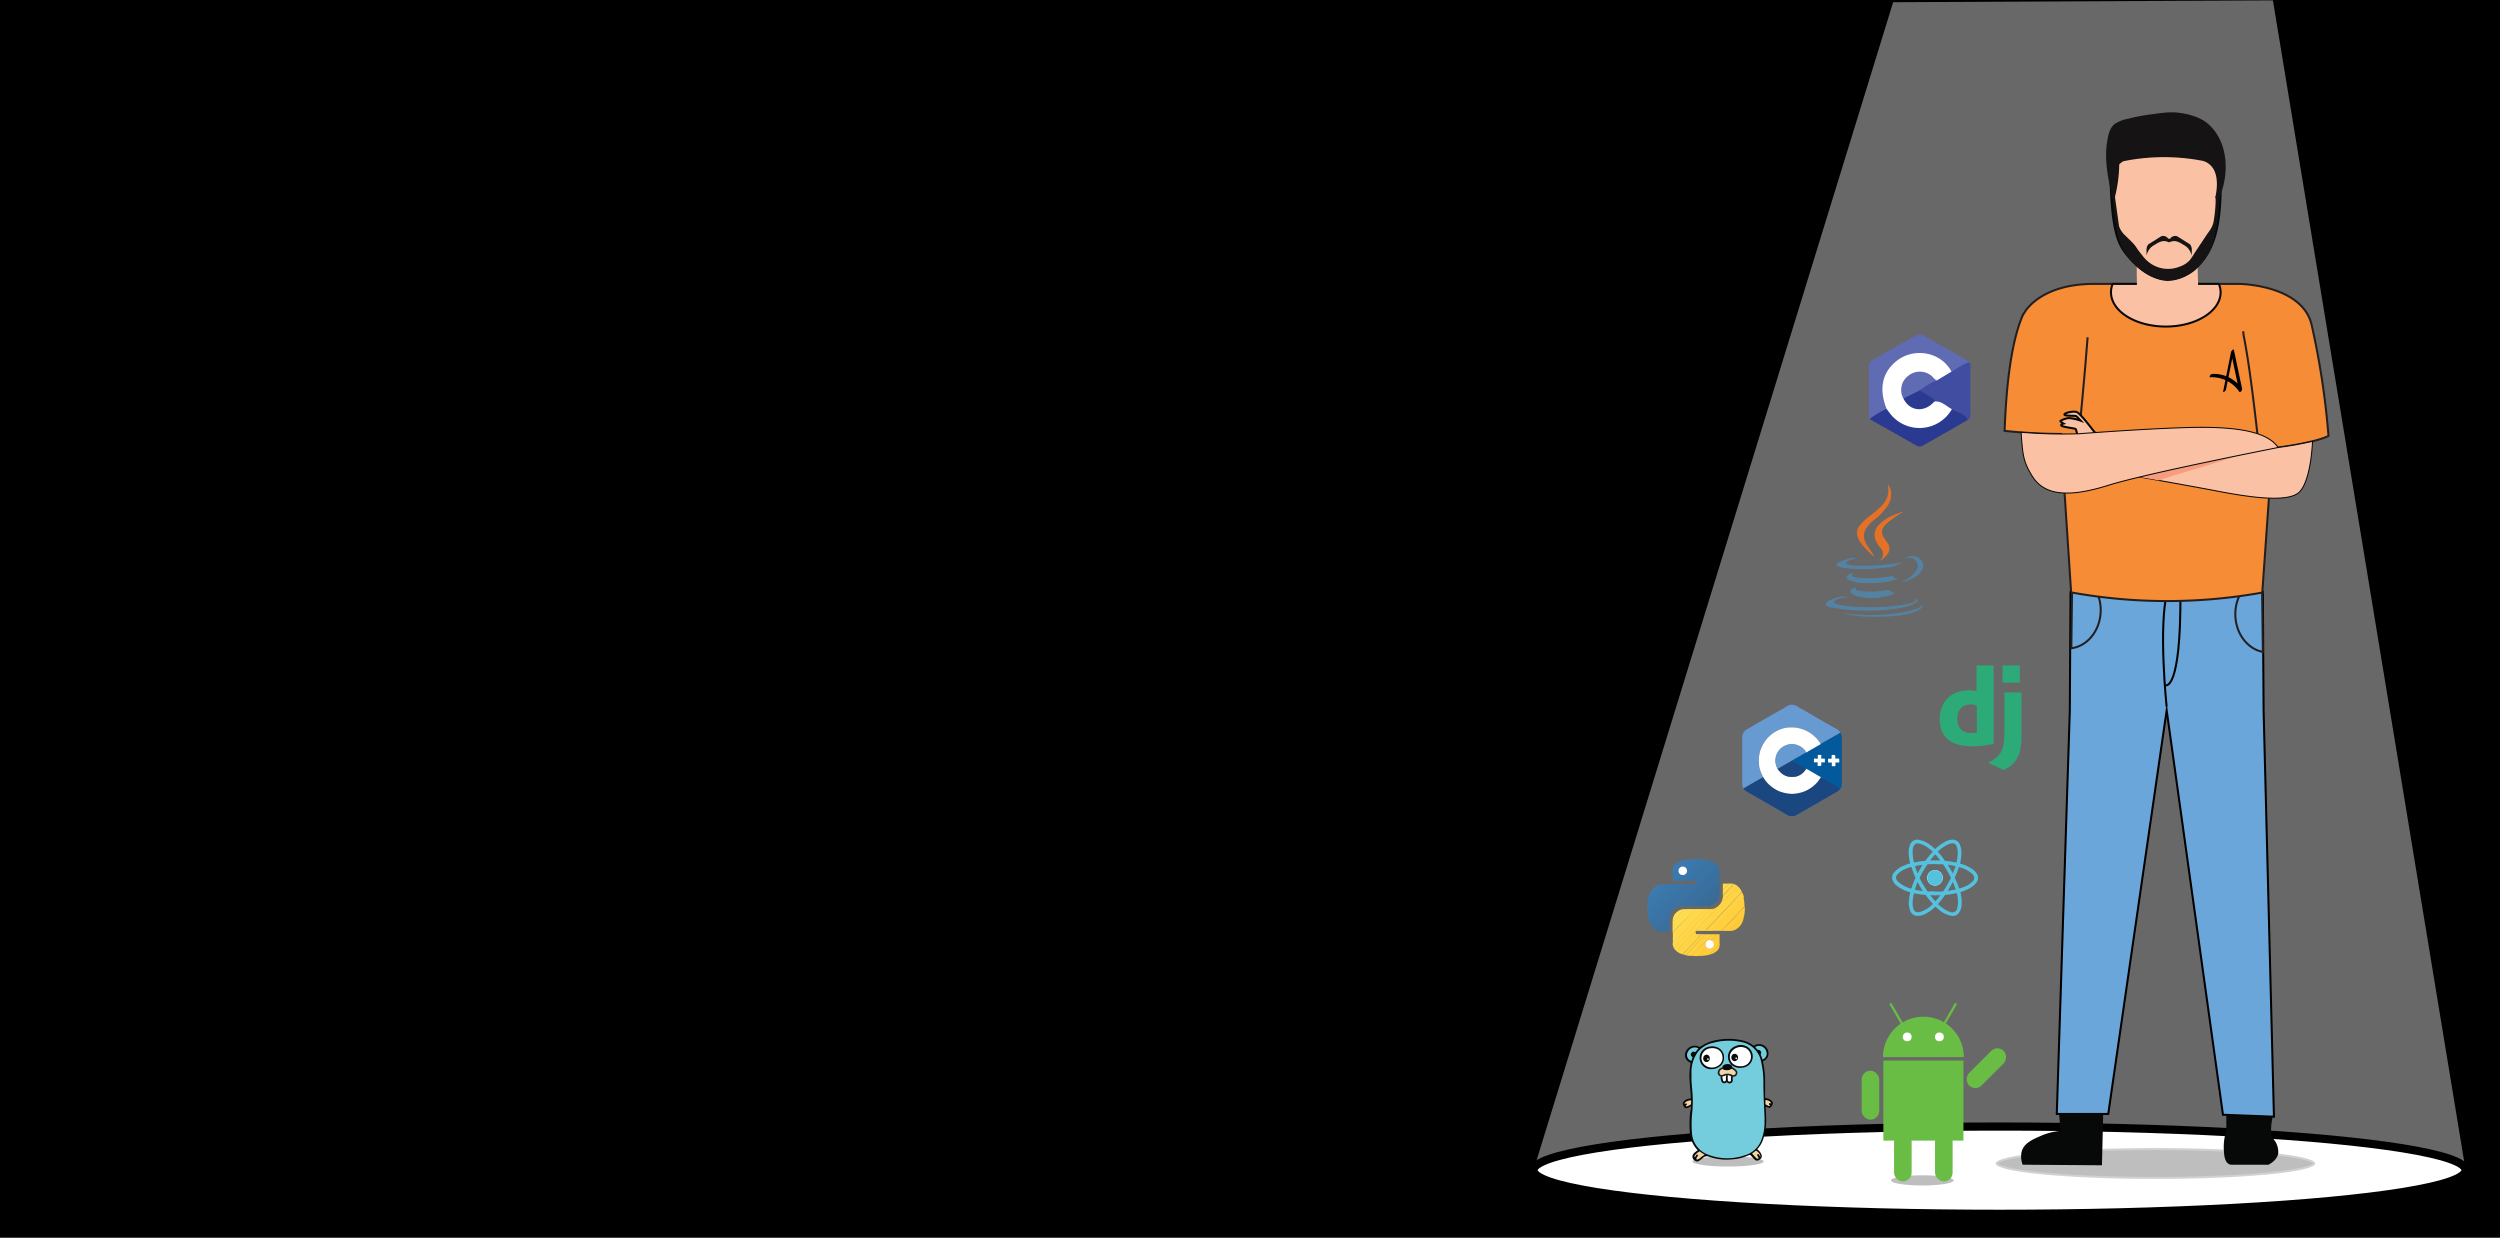 <svg id="Layer_2" data-name="Layer 2" xmlns="http://www.w3.org/2000/svg" viewBox="0 0 612 303"><defs><style>.cls-1,.cls-2,.cls-6{fill:#fff;}.cls-1{opacity:0.41;}.cls-111,.cls-112,.cls-118,.cls-2{stroke:#000;}.cls-111,.cls-112,.cls-113,.cls-114,.cls-115,.cls-116,.cls-118,.cls-121,.cls-2,.cls-3{stroke-miterlimit:10;}.cls-2{stroke-width:2px;}.cls-3,.cls-4{fill:#231f20;opacity:0.29;}.cls-3{stroke:#fff;}.cls-5{fill:#69bd45;}.cls-7{fill:#3a78ae;}.cls-8{fill:#3977ab;}.cls-9{fill:#3978ac;}.cls-10{fill:#6089b8;}.cls-11{fill:#7898c1;}.cls-12{fill:#7495c0;}.cls-13{fill:#8ba4c9;}.cls-14{fill:#8aa3c9;}.cls-15{fill:#ffd444;}.cls-16{fill:#3973a6;}.cls-17{fill:#ffd94b;}.cls-18{fill:#ffcf3e;}.cls-19{fill:#3871a1;}.cls-20{fill:#ffd242;}.cls-21{fill:#ffd647;}.cls-22{fill:#3972a3;}.cls-23{fill:#fedc4f;}.cls-24{fill:#3873a4;}.cls-25{fill:#ffd749;}.cls-26{fill:#3876aa;}.cls-27{fill:#39709f;}.cls-28{fill:#ffcd3b;}.cls-29{fill:#3975a8;}.cls-30{fill:#ffcc3a;}.cls-31{fill:#386e9c;}.cls-32{fill:#ffd040;}.cls-33{fill:#386d9a;}.cls-34{fill:#ffcf3d;}.cls-35{fill:#376c98;}.cls-36{fill:#ffd241;}.cls-37{fill:#ffca38;}.cls-38{fill:#fede52;}.cls-39{fill:#ffd84b;}.cls-40{fill:#386b96;}.cls-41{fill:#3b7bb2;}.cls-42{fill:#3a79ae;}.cls-43{fill:#ffce3d;}.cls-44{fill:#070909;}.cls-45{fill:#74cddd;}.cls-46{fill:#74cddc;}.cls-47{fill:#f6d3a2;}.cls-48{fill:#f6d3a3;}.cls-49{fill:#f6d2a2;}.cls-50{fill:#81d1e3;}.cls-51{fill:#7ed0e1;}.cls-52{fill:#7fd1e2;}.cls-53{fill:#07090a;}.cls-54{fill:#232020;}.cls-55{fill:#080a0a;}.cls-56{fill:#080b0b;}.cls-57{fill:#fcfcfc;}.cls-58{fill:#fbfafa;}.cls-59{fill:#090b0c;}.cls-60{fill:#080a0b;}.cls-61{fill:#ebeae9;}.cls-62{fill:#f1f0f0;}.cls-63{fill:#2caa78;}.cls-64{fill:#54c1de;}.cls-65{fill:#e67125;}.cls-66{fill:#5482a2;}.cls-67{fill:#5b84a3;}.cls-68{fill:#839fb8;}.cls-69{fill:#6f90ad;}.cls-70{fill:#689ad2;}.cls-71{fill:#1a4780;}.cls-72{fill:#025a9d;}.cls-73{fill:#174990;}.cls-74{fill:#7295ba;}.cls-75{fill:#7695b5;}.cls-76{fill:#7aa2ce;}.cls-77{fill:#6894c2;}.cls-78{fill:#163258;}.cls-79{fill:#173258;}.cls-80{fill:#325278;}.cls-81{fill:#295585;}.cls-82{fill:#255284;}.cls-83{fill:#1b406f;}.cls-84{fill:#223c75;}.cls-85{fill:#37577d;}.cls-86{fill:#fdfdfe;}.cls-87{fill:#fdfefe;}.cls-88{fill:#104d94;}.cls-89{fill:#02569d;}.cls-90{fill:#055197;}.cls-91{fill:#02549b;}.cls-92{fill:#01549a;}.cls-93{fill:#00539a;}.cls-94{fill:#154983;}.cls-95{fill:#225682;}.cls-96{fill:#0c4f95;}.cls-97{fill:#025596;}.cls-98{fill:#134a81;}.cls-99{fill:#144c92;}.cls-100{fill:#225782;}.cls-101{fill:#134c93;}.cls-102{fill:#144c93;}.cls-103{fill:#7da2c9;}.cls-104{fill:#1c4072;}.cls-105{fill:#233871;}.cls-106{fill:#6493c6;}.cls-107{fill:#5993ce;}.cls-108{fill:#5f6bb2;}.cls-109{fill:#414da1;}.cls-110{fill:#2a3a91;}.cls-111,.cls-118{fill:#6aa6da;}.cls-111,.cls-112,.cls-113,.cls-114,.cls-115{stroke-width:0.5px;}.cls-112,.cls-113{fill:none;}.cls-113,.cls-114{stroke:#231f20;}.cls-114{fill:#f68c35;}.cls-115,.cls-116,.cls-120,.cls-121{fill:#fbc1a4;}.cls-115,.cls-116,.cls-121{stroke:#070808;}.cls-116{stroke-width:0.25px;}.cls-117{fill:#f79d7d;}.cls-118{stroke-width:7px;}.cls-119{fill:#070808;}.cls-122{fill:#151314;}</style></defs><rect width="612" height="303"/><polyline class="cls-1" points="375.41 286.46 463.44 0.54 556.41 0.09 603.58 286.46"/><ellipse class="cls-2" cx="489.49" cy="286.46" rx="114.08" ry="10.68"/><ellipse class="cls-3" cx="527.65" cy="284.82" rx="39.1" ry="3.78"/><ellipse class="cls-4" cx="470.59" cy="288.96" rx="7.67" ry="1.25"/><ellipse class="cls-4" cx="423.02" cy="284.32" rx="8.73" ry="1.25"/><rect class="cls-5" x="461.05" y="259.62" width="19.6" height="19.6"/><rect class="cls-5" x="463.66" y="277.24" width="4.31" height="11.98" rx="2.15"/><rect class="cls-5" x="455.77" y="751.02" width="4.31" height="11.98" rx="2.15" transform="translate(915.81 1025.11) rotate(-180)"/><rect class="cls-5" x="473.69" y="277.24" width="4.31" height="11.98" rx="2.15"/><rect class="cls-5" x="484.16" y="744.41" width="4.31" height="11.98" rx="2.15" transform="translate(299.53 1135.98) rotate(-135)"/><path class="cls-5" d="M480.79,747.69H461a9.9,9.9,0,0,1,19.8,0Z" transform="translate(-0.05 -488.9)"/><circle class="cls-6" cx="466.89" cy="253.83" r="1.08"/><circle class="cls-6" cx="474.77" cy="253.83" r="1.08"/><rect class="cls-5" x="464.06" y="734.07" width="0.57" height="6.31" rx="0.29" transform="translate(-306.45 -157.96) rotate(-30)"/><rect class="cls-5" x="477.05" y="734.07" width="0.57" height="6.31" rx="0.29" transform="translate(432.52 -628.8) rotate(30)"/><path class="cls-7" d="M407.14,705.39h1.72c0,.15-.1.2-.17.28-1.09,1.09-2.19,2.16-3.26,3.27-.6.62-1.2,1.23-1.81,1.84-.07.07-.12.19-.26.15a.41.41,0,0,1,0-.11c0-.08,0-.18,0-.26v-.38a6.07,6.07,0,0,0,.13-.87l.06-.24a1.93,1.93,0,0,1,.35-.46l3.07-3.07A.43.43,0,0,1,407.14,705.39Z" transform="translate(-0.05 -488.9)"/><path class="cls-8" d="M412.12,704.55h-1.26c0-.09.05-.14.1-.2.3-.32.59-.65.91-1a3.76,3.76,0,0,0,.25-.31,1.27,1.27,0,0,0,.9-.93,1.86,1.86,0,0,0,.27-.22l2.4-2.4c.11-.11.19-.23.29-.33h.28a1.67,1.67,0,0,0,.55.08c.11,0,.22,0,.33.06s-.1.24-.2.34c-1.17,1.18-2.36,2.35-3.52,3.53C413,703.67,412.57,704.13,412.12,704.55Z" transform="translate(-0.05 -488.9)"/><path class="cls-9" d="M409.19,705.39h.7c.07.15-.07.21-.14.28-.74.75-1.49,1.47-2.21,2.23-1.26,1.33-2.58,2.6-3.87,3.9-.08.08-.15.22-.3.15h0v-.32a1,1,0,0,0,0-.3.15.15,0,0,1,0-.07,18.91,18.91,0,0,0,1.68-1.67c.18-.2.38-.39.57-.58l2.89-2.89A9.47,9.47,0,0,0,409.19,705.39Z" transform="translate(-0.05 -488.9)"/><path class="cls-7" d="M413.1,699.35l.79-.1c.06,0,.14,0,.18,0h.42a1.08,1.08,0,0,0,.31,0h.1c.06.09,0,.14-.07.19-.6.67-1.24,1.29-1.88,1.93a.21.21,0,0,1-.15.09,1.42,1.42,0,0,0-.81-.35,2.78,2.78,0,0,0-.64.19c-.13,0-.07-.12,0-.18a3,3,0,0,1,.31-.31c.45-.46.92-.91,1.36-1.38Z" transform="translate(-0.05 -488.9)"/><path class="cls-9" d="M412.82,701.43l1.05-1.07c.35-.36.69-.74,1-1.11a2.72,2.72,0,0,1,.57,0,1.06,1.06,0,0,0,.31,0H416a.51.51,0,0,1-.17.29l-2.56,2.55c-.06.06-.11.14-.21.13A4.63,4.63,0,0,1,412.82,701.43Z" transform="translate(-0.05 -488.9)"/><path class="cls-10" d="M415.52,699.25h-.7s0,0,0,0h.72s0,0,0,0Z" transform="translate(-0.05 -488.9)"/><path class="cls-11" d="M403.38,711.25v0s0,0,0,0v-.46s0,0,0,0v.1A.26.26,0,0,1,403.38,711.25Z" transform="translate(-0.05 -488.9)"/><path class="cls-12" d="M414.82,699.21v0c-.11,0-.23,0-.33,0Z" transform="translate(-0.05 -488.9)"/><path class="cls-13" d="M403.33,711.3h0c0,.11.05.23,0,.33Z" transform="translate(-0.05 -488.9)"/><path class="cls-12" d="M415.52,699.25v0h.27C415.71,699.29,415.61,699.24,415.52,699.25Z" transform="translate(-0.05 -488.9)"/><path class="cls-14" d="M403.37,710.83h0v-.28C403.41,710.64,403.36,710.74,403.37,710.83Z" transform="translate(-0.05 -488.9)"/><path class="cls-15" d="M412,722.51a3.72,3.72,0,0,1-1.63-.83c0-.12.06-.17.13-.23.75-.76,1.47-1.55,2.21-2.32l2.51-2.65,2.47-2.61c.75-.79,1.51-1.58,2.25-2.39a3.24,3.24,0,0,0,.47-.57,3.44,3.44,0,0,0,.83-.87c.19-.09.29-.28.43-.42.77-.76,1.49-1.56,2.24-2.34.41-.43.84-.86,1.23-1.32.07-.07.12-.16.25-.14a3.39,3.39,0,0,1,1.06,1.39,1.59,1.59,0,0,1-.33.44l-.88.92c-.74.76-1.45,1.53-2.18,2.29l-3,3.18c-.79.83-1.58,1.68-2.38,2.51a.28.28,0,0,0-.08.14c.56,0,1.1,0,1.64,0h4.05c.16,0,.33,0,.48.08a.67.67,0,0,1-.34,0h-8c-.2,0-.27,0-.27.25,0,.56,0,.56.56.56h5c.08,0,.17,0,.24,0a.3.3,0,0,1-.24.06h-3.2a1.43,1.43,0,0,0-1.44.52c-.86,1-1.8,1.92-2.7,2.88-.39.41-.81.81-1.18,1.25A.37.37,0,0,1,412,722.51Z" transform="translate(-0.05 -488.9)"/><path class="cls-16" d="M413,705.39h1.82c.07.14-.06.2-.12.27l-1.55,1.54c-.62.62-1.25,1.23-1.85,1.86-1.73,1.82-3.55,3.56-5.3,5.36l-1.2,1.23a.45.45,0,0,1-.22.16,3.74,3.74,0,0,1-.69-1.25c.34-.36.67-.73,1-1.08,1.5-1.51,3-3,4.52-4.54,1.09-1.12,2.2-2.21,3.29-3.32A1.27,1.27,0,0,1,413,705.39Z" transform="translate(-0.05 -488.9)"/><path class="cls-17" d="M415,711.44h2.46a.18.18,0,0,1-.07.21c-.12.13-.22.28-.35.41-.74.73-1.43,1.5-2.15,2.25s-1.65,1.74-2.47,2.61-1.73,1.84-2.61,2.75c-.07.07-.13.16-.25.1v-2.61c.27-.28.53-.58.81-.86.72-.73,1.4-1.48,2.11-2.22s1.55-1.65,2.33-2.46Z" transform="translate(-0.05 -488.9)"/><path class="cls-18" d="M421.56,716.74h-2.37c-.06-.08,0-.13,0-.18s.21-.25.32-.37c.76-.76,1.49-1.55,2.23-2.33,1-1.07,2-2.15,3-3.22.52-.55,1-1.12,1.56-1.65a4.64,4.64,0,0,1,.36-.4c.1-.08.18-.09.21.06a9.28,9.28,0,0,1,.23,2.23,1.64,1.64,0,0,0-.49.42c-.3.39-.67.72-1,1.09l-1.23,1.3c-.91.94-1.79,1.9-2.71,2.84A1.18,1.18,0,0,1,421.56,716.74Z" transform="translate(-0.05 -488.9)"/><path class="cls-19" d="M420.68,701.11a2.17,2.17,0,0,1,.33,1.49.88.88,0,0,1-.19.24c-1.91,1.89-3.76,3.84-5.68,5.73L414,709.7c-.28.29-.54.6-.83.88-.08.07-.14.15-.26.14-.42,0-.84,0-1.26,0l-.47.06c-.12,0-.07-.07-.05-.12a.77.77,0,0,1,.17-.19c1.66-1.72,3.38-3.39,5-5.11,1.34-1.37,2.71-2.71,4-4.08C420.48,701.22,420.53,701.1,420.68,701.11Z" transform="translate(-0.05 -488.9)"/><path class="cls-20" d="M427,708.65c-.06-.09-.12-.09-.2,0-.6.66-1.21,1.31-1.82,2-.28.3-.58.58-.85.89s-.76.79-1.14,1.19c-.84.91-1.7,1.81-2.56,2.71-.36.39-.76.74-1.09,1.17,0,0-.1.09-.1.17H417.7c-.05,0-.13,0-.16,0s0-.09.08-.13c.43-.44.86-.88,1.27-1.32.6-.64,1.2-1.27,1.81-1.9l1.51-1.61c.74-.8,1.5-1.6,2.25-2.39.53-.56,1-1.13,1.58-1.67a3.94,3.94,0,0,1,.44-.47A4.87,4.87,0,0,1,427,708.65Z" transform="translate(-0.05 -488.9)"/><path class="cls-21" d="M420.44,710.91a.21.21,0,0,1-.07.21c-.41.44-.81.88-1.22,1.31-.67.71-1.35,1.4-2,2.12l-1.6,1.68-1.7,1.8c-.55.58-1.09,1.17-1.65,1.74s-1.2,1.27-1.79,1.91a1.84,1.84,0,0,1-.56-.65.14.14,0,0,1,0-.19c.13-.13.24-.29.37-.42.48-.46.92-1,1.38-1.44l2.54-2.68c.53-.55,1.05-1.11,1.58-1.67l2.57-2.71a2.28,2.28,0,0,1,.5-.48h0c.08-.05.16,0,.24,0h.19c.09.12.13,0,.18,0A5.15,5.15,0,0,0,420.44,710.91Z" transform="translate(-0.05 -488.9)"/><path class="cls-22" d="M420.68,701.11l-.19.17c-.88.87-1.76,1.74-2.62,2.62-1.65,1.7-3.35,3.37-5,5.07-.54.55-1.08,1.09-1.61,1.64,0,0-.16.08-.06.18a3.27,3.27,0,0,0-1.53.82,2.85,2.85,0,0,0-.75,1.33l0,.08a2.31,2.31,0,0,1-.14.19c-1.09,1.09-2.15,2.22-3.25,3.3l-.06,0a1.26,1.26,0,0,1-.47-.35c-.06-.16.07-.23.15-.31.89-.89,1.8-1.76,2.66-2.67,1.68-1.75,3.44-3.42,5.12-5.16,1.48-1.54,3-3,4.5-4.55.88-.92,1.79-1.8,2.68-2.71.07-.07.12-.19.26-.16A1.26,1.26,0,0,1,420.68,701.11Z" transform="translate(-0.05 -488.9)"/><path class="cls-23" d="M415,711.44a.24.24,0,0,1-.09.16l-1.24,1.29L411,715.63c-.43.46-.86.93-1.3,1.39-.05.06-.1.14-.2.14V714.6c.19-.22.39-.44.6-.64.72-.74,1.4-1.52,2.14-2.25.09-.08.14-.19.23-.26Z" transform="translate(-0.05 -488.9)"/><path class="cls-24" d="M420.32,700.64a3.77,3.77,0,0,0-.46.43c-.64.64-1.3,1.27-1.92,1.93-1.53,1.61-3.16,3.14-4.7,4.75s-3.4,3.37-5.05,5.1c-1,1.06-2.08,2.08-3.11,3.14-.06.06-.13.11-.13.21a1.71,1.71,0,0,1-.37-.39l.12-.14c2-2,4-4,5.95-6,1.34-1.37,2.71-2.71,4.05-4.08.05-.05.12-.1.12-.19h.44c.1-.13,0-.27,0-.4a.35.35,0,0,1,.1-.25c1.43-1.4,2.84-2.83,4.26-4.25.08-.07.13-.18.26-.17A1.26,1.26,0,0,1,420.32,700.64Z" transform="translate(-0.05 -488.9)"/><path class="cls-25" d="M409.52,719.77c.15,0,.2-.14.28-.22.49-.5,1-1,1.45-1.5l1.71-1.81c.54-.56,1.07-1.13,1.61-1.7s1.1-1.15,1.64-1.73c.36-.4.76-.75,1.08-1.17a1.37,1.37,0,0,0,.13-.2h1.21a.1.1,0,0,1,0,.16c-.12.11-.2.26-.32.37-.49.46-.93,1-1.39,1.46l-1.71,1.79-1.59,1.69-1.72,1.81c-.54.57-1.06,1.15-1.61,1.7a3.38,3.38,0,0,1-.31.35c-.06.05-.11.14-.21.07A1.73,1.73,0,0,1,409.52,719.77Z" transform="translate(-0.05 -488.9)"/><path class="cls-26" d="M411.05,705.39h1.26c0,.17-.11.25-.2.34l-2.78,2.78L407.86,710c-.3.3-.56.64-.87.94l-2.92,2.92c-.1.1-.18.25-.37.18a3.6,3.6,0,0,1-.19-.91c-.05-.1,0-.15.07-.2,1.48-1.46,2.95-2.91,4.39-4.39l2.89-2.93Z" transform="translate(-0.05 -488.9)"/><path class="cls-27" d="M413,710.69c.3-.34.62-.67.94-1,1.35-1.37,2.73-2.71,4.07-4.09.92-1,1.87-1.89,2.8-2.84l.2-.17v1.3a1.12,1.12,0,0,1-.19.24c-1.7,1.76-3.44,3.47-5.15,5.21-.4.4-.78.82-1.18,1.22-.08.07-.15.16-.28.15h-1A.34.34,0,0,1,413,710.69Z" transform="translate(-0.05 -488.9)"/><path class="cls-28" d="M421.56,716.74a.38.38,0,0,1,.13-.24c.34-.34.68-.7,1-1,.7-.75,1.43-1.48,2.13-2.23.52-.57,1.05-1.13,1.59-1.69.17-.17.33-.36.5-.54a.29.29,0,0,1,.26-.11,8.38,8.38,0,0,1-.13,2,1.33,1.33,0,0,0-.41.44l-.05.07c-.47.39-.81.9-1.27,1.29a1.12,1.12,0,0,0-.3.35.31.31,0,0,1-.07.09c-.49.39-.81,1-1.31,1.34-.12.08-.18.21-.31.28Z" transform="translate(-0.05 -488.9)"/><path class="cls-29" d="M412.12,704.55c0-.09.07-.13.12-.19,1.54-1.6,3.11-3.15,4.68-4.72a.77.77,0,0,0,.22-.29,5.74,5.74,0,0,1,1.59.36c-.06.13-.19.2-.29.29l-3.93,3.94a5.58,5.58,0,0,1-.58.61Z" transform="translate(-0.05 -488.9)"/><path class="cls-16" d="M413.93,704.55a2.17,2.17,0,0,1,.47-.57l4.07-4.08a.79.79,0,0,1,.26-.19,4,4,0,0,1,1,.47c.07,0,.15.06.17.14l-.58.57-3.94,3.93c-.08.07-.06.15-.07.23s.06.24-.07.34a5.78,5.78,0,0,0,0-.72c0-.13-.09-.11-.18-.11Z" transform="translate(-0.05 -488.9)"/><path class="cls-8" d="M411.05,705.39c0,.1-.08.15-.14.21l-4.7,4.75L403.56,713a.22.22,0,0,0-.05.11,6.34,6.34,0,0,1-.14-1.14c.09,0,.14-.07.2-.13,1.15-1.15,2.32-2.28,3.44-3.45.9-.94,1.84-1.84,2.74-2.77.06-.06.14-.11.14-.21Z" transform="translate(-0.05 -488.9)"/><path class="cls-30" d="M420.77,717.63H421c0,.18,0,.35,0,.53,0,.71,0,1.43,0,2.14a.37.37,0,0,1,0,.23c-.12-.11,0-.27-.1-.42-.22.21-.43.41-.63.63-.42.47-.85.94-1.3,1.39a2.44,2.44,0,0,0-.35.43,7.64,7.64,0,0,1-2.13.33c-.15.05-.32,0-.47,0h-.24c-.06-.12,0-.18.1-.24.44-.41.83-.89,1.26-1.31a4.38,4.38,0,0,0,.36-.39c.08-.1.16-.2.3-.19a.81.81,0,0,1,.21.1,1,1,0,0,0,1.2-.12,1,1,0,0,0,.14-1.23,1.27,1.27,0,0,1-.13-.22c0-.09,0-.15.08-.2.49-.47.92-1,1.4-1.46Z" transform="translate(-0.05 -488.9)"/><path class="cls-31" d="M414.31,710.69l.09-.11c1.24-1.3,2.53-2.57,3.8-3.85l2.62-2.66a1.62,1.62,0,0,1,.19-.17v1.31a1.65,1.65,0,0,1-.33.42l-2.86,2.86c-.68.68-1.32,1.4-2,2.06-.09.08-.16.18-.29.17h-1C414.45,710.72,414.37,710.75,414.31,710.69Z" transform="translate(-0.05 -488.9)"/><path class="cls-32" d="M417.47,717.63h1.63a.64.64,0,0,1-.26.4c-.47.45-.9.94-1.35,1.41-.89.93-1.77,1.88-2.67,2.81-.21.21-.39.44-.61.64H414c-.09,0-.2,0-.29,0a3.73,3.73,0,0,1-.88-.12c0-.19.15-.29.26-.41.31-.34.63-.66.94-1,.73-.76,1.45-1.53,2.17-2.29A15.5,15.5,0,0,0,417.47,717.63Z" transform="translate(-0.05 -488.9)"/><path class="cls-33" d="M415.61,710.69l.1-.12c1.65-1.71,3.33-3.37,5-5,.11-.11.16-.25.3-.32v1.49a2.43,2.43,0,0,1-.2.25c-.31.3-.6.61-.91.9-.9.87-1.73,1.81-2.64,2.69-.08.08-.16.19-.3.18h-1.13C415.76,710.72,415.68,710.75,415.61,710.69Z" transform="translate(-0.05 -488.9)"/><path class="cls-34" d="M414.21,722.89a3.53,3.53,0,0,1,.61-.72c.77-.82,1.56-1.62,2.33-2.43.55-.59,1.09-1.18,1.65-1.75.11-.11.2-.24.3-.36h1.07c-.05.23-.24.35-.37.51a6.14,6.14,0,0,1-.51.51,2.13,2.13,0,0,0-.36.49,1.7,1.7,0,0,0-.71,0,1,1,0,0,0-.56,1.35c0,.11.16.21.15.35a.25.25,0,0,0-.19.12c-.57.63-1.15,1.24-1.75,1.84a.2.2,0,0,0-.08.14A12,12,0,0,1,414.21,722.89Z" transform="translate(-0.05 -488.9)"/><path class="cls-29" d="M403.7,714a.52.52,0,0,0,.29-.18c1.16-1.16,2.35-2.3,3.48-3.49,1.51-1.58,3.1-3.1,4.63-4.66a1.14,1.14,0,0,0,.21-.28H413a1.46,1.46,0,0,1-.16.19c-.84.84-1.68,1.66-2.5,2.5-1.81,1.89-3.7,3.71-5.53,5.58-.24.25-.47.51-.72.76-.06.06-.1.14-.2.14A2.31,2.31,0,0,1,403.7,714Z" transform="translate(-0.05 -488.9)"/><path class="cls-35" d="M417.05,710.69l0,0,3.83-3.89.1-.06a6.66,6.66,0,0,1-.14,2,.31.31,0,0,1-.05.1l-.06,0c-.54.52-1.05,1.07-1.55,1.62a3,3,0,0,1-1.26.27A3.39,3.39,0,0,1,417.05,710.69Z" transform="translate(-0.05 -488.9)"/><path class="cls-19" d="M405.42,716.55c0-.1.09-.15.14-.2l.79-.79,2.33-2.37a1.62,1.62,0,0,1,.19-.17,9.9,9.9,0,0,0-.15,2,1.42,1.42,0,0,1-.32.42l-1.33,1.33a1,1,0,0,1-.25.2A2.25,2.25,0,0,1,405.42,716.55Z" transform="translate(-0.05 -488.9)"/><path class="cls-36" d="M417.47,717.63a1.18,1.18,0,0,1-.4.55c-.74.79-1.5,1.56-2.24,2.35-.57.61-1.15,1.23-1.74,1.83-.1.11-.19.24-.28.36a3.46,3.46,0,0,1-.78-.21c.17-.19.34-.4.52-.58.46-.49.93-1,1.4-1.46.87-.91,1.73-1.84,2.59-2.76a.26.26,0,0,1,.21-.08Z" transform="translate(-0.05 -488.9)"/><path class="cls-21" d="M425.42,705.82c-.47.43-.88.91-1.31,1.37l-.1.1c-.48.5-1,1-1.44,1.51s-.73.69-1,1.1a.25.25,0,0,1-.27.14,5.8,5.8,0,0,0,.42-1.07c.06,0,0-.11.09-.15s-.07,0,0-.08a2.21,2.21,0,0,1,.05-.51c.25-.25.47-.53.72-.78.62-.62,1.2-1.29,1.82-1.91.08-.08.16-.2.31-.15A2,2,0,0,1,425.42,705.82Z" transform="translate(-0.05 -488.9)"/><path class="cls-37" d="M423.33,716.74a.92.92,0,0,1,.3-.35,2.07,2.07,0,0,0,.55-.59c.11-.19.33-.27.46-.44.37-.48.86-.84,1.21-1.33a2.46,2.46,0,0,1,.44-.41,6.1,6.1,0,0,0,.52-.62c.07-.06.13-.13.24-.12-.07.33-.13.65-.22,1a3.77,3.77,0,0,1-2.15,2.69,2.41,2.41,0,0,1-.87.21Z" transform="translate(-0.05 -488.9)"/><path class="cls-38" d="M412.49,711.45a.38.38,0,0,1-.13.24l-1.16,1.2c-.49.52-1,1.05-1.48,1.57-.05.06-.1.14-.2.14A2.93,2.93,0,0,1,412.49,711.45Z" transform="translate(-0.05 -488.9)"/><path class="cls-25" d="M421.8,708v-1.17a.59.59,0,0,1,.15-.2c.43-.41.8-.87,1.23-1.29a.27.27,0,0,1,.19-.11,6.43,6.43,0,0,1,.76,0,.32.32,0,0,1,.23,0,.35.35,0,0,1-.14.28c-.18.18-.35.38-.53.57-.55.58-1.11,1.15-1.64,1.74C422,708,421.93,708.06,421.8,708Z" transform="translate(-0.05 -488.9)"/><path class="cls-37" d="M418.63,722.56c0-.18.12-.26.21-.36.28-.31.59-.59.86-.91s.71-.75,1.07-1.12c.06-.06.11-.18.2-.14s0,.16,0,.24a2.26,2.26,0,0,1,0,.26,1.74,1.74,0,0,1-.68,1.22A3.84,3.84,0,0,1,418.63,722.56Z" transform="translate(-0.05 -488.9)"/><path class="cls-27" d="M406.82,716.93l1.9-1.95v1.21c-.24.25-.48.5-.74.74Z" transform="translate(-0.05 -488.9)"/><path class="cls-39" d="M424.13,705.25h-.05c-.67-.15-1.05.27-1.43.73a9.74,9.74,0,0,1-.85.85c0-.48,0-1,0-1.46,0-.08,0-.16.11-.16h2.17Z" transform="translate(-0.05 -488.9)"/><path class="cls-21" d="M409.74,720.84c.13,0,.19-.12.27-.2.39-.41.76-.83,1.15-1.24.73-.76,1.47-1.51,2.18-2.28.52-.55,1-1.1,1.55-1.64.86-.89,1.72-1.78,2.55-2.69.36-.4.76-.75,1.09-1.17,0-.06.1-.1.1-.18h.19l-.47.54c-.47.49-.94,1-1.4,1.45-.85.91-1.7,1.8-2.56,2.7l-1.59,1.68c-.57.6-1.14,1.2-1.7,1.81-.39.42-.82.8-1.18,1.25a.25.25,0,0,0-.08.16A.27.27,0,0,1,409.74,720.84Z" transform="translate(-0.05 -488.9)"/><path class="cls-21" d="M421.8,708c.12,0,.17-.11.24-.18.51-.57,1.06-1.11,1.58-1.68a5.37,5.37,0,0,0,.74-.84.52.52,0,0,1,.29.09,3,3,0,0,0-.76.7s-.06.08-.1.12l-1.4,1.45c-.19.2-.32.46-.59.57Z" transform="translate(-0.05 -488.9)"/><path class="cls-40" d="M419.21,710.43c-.09-.07,0-.1,0-.13.47-.49.95-1,1.44-1.48,0,0,.06-.2.14,0A2.58,2.58,0,0,1,419.21,710.43Z" transform="translate(-0.05 -488.9)"/><path class="cls-31" d="M408,716.93a2.28,2.28,0,0,1,.74-.74c0,.2,0,.39,0,.59s-.05.16-.16.16Z" transform="translate(-0.05 -488.9)"/><path class="cls-22" d="M417.05,710.69h.9a.39.39,0,0,1-.21,0h-6.08a2.47,2.47,0,0,1,.72,0h4.67Z" transform="translate(-0.05 -488.9)"/><path class="cls-21" d="M419.42,711.35c0,.12-.11.17-.19.25s.16-.19-.05-.21A.34.34,0,0,1,419.42,711.35Z" transform="translate(-0.05 -488.9)"/><path class="cls-21" d="M421.75,708.74l.1,0c0,.09-.06.18-.16.21S421.69,708.81,421.75,708.74Z" transform="translate(-0.05 -488.9)"/><path class="cls-34" d="M416,722.92a1.23,1.23,0,0,1,.47,0A1.23,1.23,0,0,1,416,722.92Z" transform="translate(-0.05 -488.9)"/><path class="cls-36" d="M413.69,722.84c.1,0,.2,0,.29,0A.57.57,0,0,1,413.69,722.84Z" transform="translate(-0.05 -488.9)"/><path class="cls-21" d="M419.05,711.4c-.07.07-.16,0-.24,0A.41.41,0,0,1,419.05,711.4Z" transform="translate(-0.05 -488.9)"/><path class="cls-41" d="M413.1,699.35a1,1,0,0,1-.2.26l-1.47,1.48s-.15.06-.09.17-.06.13-.13.16a.72.72,0,0,0-.22.17l-1.23,1.23c-.07.07-.12.17-.24.15,0-.44,0-.88,0-1.32a1.8,1.8,0,0,1,.8-1.33,5,5,0,0,1,2.17-.88C412.68,699.4,412.89,699.38,413.1,699.35Z" transform="translate(-0.05 -488.9)"/><path class="cls-41" d="M407.14,705.39a1.71,1.71,0,0,1-.18.2l-3,3c-.14.14-.22.33-.4.44a4.38,4.38,0,0,1,1.91-3.24A2.72,2.72,0,0,1,407.14,705.39Z" transform="translate(-0.05 -488.9)"/><path class="cls-42" d="M409.52,703l1.5-1.48s.07-.15.17-.09,0,.15-.05.22a1,1,0,0,0,.16,1.15.24.24,0,0,1,.09.13c-.35.4-.75.76-1.12,1.14a2.51,2.51,0,0,1-.57.51c-.12,0-.2,0-.19-.15C409.52,703.92,409.52,703.45,409.52,703Z" transform="translate(-0.05 -488.9)"/><path class="cls-9" d="M403.38,711.25v-.32c.6-.58,1.21-1.15,1.75-1.78l.15-.15,3.42-3.42c.05-.06.11-.12.16-.19h.33a.48.48,0,0,1-.19.31l-1.94,1.94L403.7,711A.49.49,0,0,1,403.38,711.25Z" transform="translate(-0.05 -488.9)"/><path class="cls-9" d="M409.7,704.55l1.56-1.57s.07,0,.1-.05a3.39,3.39,0,0,1,.76.19.5.5,0,0,1-.18.29c-.38.36-.72.75-1.08,1.14Z" transform="translate(-0.05 -488.9)"/><path class="cls-6" d="M412.12,703.12a1.37,1.37,0,0,1-.76-.19,1.09,1.09,0,0,1-.17-1.53l.15-.14a1.07,1.07,0,0,1,1.48.17,1.34,1.34,0,0,1,.22.75A1.08,1.08,0,0,1,412.12,703.12Z" transform="translate(-0.05 -488.9)"/><path class="cls-43" d="M419,719.11c0-.07,0-.12,0-.18a2.66,2.66,0,0,1,.39-.43c.28-.27.54-.57.8-.87h.6a.79.79,0,0,1-.19.26l-1.34,1.4C419.09,719.32,419,719.22,419,719.11Z" transform="translate(-0.05 -488.9)"/><path class="cls-6" d="M419,719.11l.28.18a1.05,1.05,0,1,1-1.43,1.54,1.09,1.09,0,0,1-.23-1.15,1,1,0,0,1,1.22-.61Z" transform="translate(-0.05 -488.9)"/><path class="cls-44" d="M414,759.73c-.29.13-.51.3-.76.38-.56.17-.92,0-1.06-.47-.08-.25-.29-.45-.17-.74a1.57,1.57,0,0,1,.72-.76,2.44,2.44,0,0,1,1-.3c.21,0,.24-.08.23-.27-.05-1.43-.23-2.84-.3-4.27a15.48,15.48,0,0,1,.23-4c0-.17,0-.24-.14-.32a1.92,1.92,0,0,1-1.1-2.48,2.4,2.4,0,0,1,2.59-1.59,1.24,1.24,0,0,1,.44.11c.37.27.64.1,1-.13a9.47,9.47,0,0,1,3.71-1.41,14.89,14.89,0,0,1,6.2.11,6.42,6.42,0,0,1,2.56,1.17.36.36,0,0,0,.46,0,2.29,2.29,0,0,1,3.36,2.15,1.91,1.91,0,0,1-1.14,1.68c-.18.1-.22.17-.17.38a22,22,0,0,1,.49,4.79c0,1.21,0,2.43,0,3.65,0,.24.07.31.3.34a2,2,0,0,1,1.35.69.69.69,0,0,1,.06,1,1.34,1.34,0,0,0-.07.18.65.65,0,0,1-.79.45,4,4,0,0,1-.7-.27c0,.87.09,1.72.1,2.56a14.67,14.67,0,0,1-.76,5.54,6.55,6.55,0,0,1-1.27,2.16c-.13.14-.1.2,0,.32a2.69,2.69,0,0,1,.92,1.26c.14.49,0,.82-.54,1.18a.86.86,0,0,1-1.11,0,9.6,9.6,0,0,1-.93-1,.45.45,0,0,0-.61-.11,10.75,10.75,0,0,1-4,1,12.9,12.9,0,0,1-5.65-.64,1.39,1.39,0,0,0-1.55.3,6.27,6.27,0,0,1-.92.71.83.83,0,0,1-1.11-.13,1.08,1.08,0,0,1-.52-.9,1.39,1.39,0,0,1,.56-1,7.16,7.16,0,0,1,.61-.48c.12-.08.13-.13,0-.23a6.93,6.93,0,0,1-1.82-4.39,26.86,26.86,0,0,1,.11-4.91C413.94,760.6,414,760.19,414,759.73Z" transform="translate(-0.05 -488.9)"/><path class="cls-45" d="M414.13,751.66a8.29,8.29,0,0,1,1.74-5.49,6.74,6.74,0,0,1,3.59-2,14.58,14.58,0,0,1,6.76-.2,6,6,0,0,1,4.94,4.78,22.32,22.32,0,0,1,.57,5.33c0,2.65.14,5.29.27,7.93,0,.13,0,.26,0,.39a3.09,3.09,0,0,0,0,1,11.61,11.61,0,0,1-1,5.1,6.08,6.08,0,0,1-3.82,3.21,13,13,0,0,1-9-.15,6,6,0,0,1-3.94-5.37,27,27,0,0,1,.1-5.24,28.4,28.4,0,0,0,0-4.88c-.09-1.14-.24-2.28-.22-3.42A3.47,3.47,0,0,0,414.13,751.66Z" transform="translate(-0.05 -488.9)"/><path class="cls-46" d="M432.52,747.06a1.57,1.57,0,0,1-1,1.22c-.14-.39-.27-.76-.41-1.13a.29.29,0,0,1,0-.24.69.69,0,0,0-.61-1,.34.34,0,0,1-.3-.14c-.15-.19-.31-.36-.49-.56a1.75,1.75,0,0,1,1.63-.14,1.86,1.86,0,0,1,1.15,1.49A1.46,1.46,0,0,0,432.52,747.06Z" transform="translate(-0.05 -488.9)"/><path class="cls-46" d="M415.83,745.53c-.22.27-.44.53-.65.8-.09.12-.18.08-.28.06-.43-.1-.67,0-.85.33a.61.61,0,0,0,.21.87.23.23,0,0,1,.07.33,2,2,0,0,0-.14.43c-.05.23-.13.28-.35.15a1.5,1.5,0,0,1-.65-2A1.91,1.91,0,0,1,415.83,745.53Z" transform="translate(-0.05 -488.9)"/><path class="cls-47" d="M414.91,772.26a.57.57,0,0,1,.09-.61,3.89,3.89,0,0,1,1-.84c.1-.07.16,0,.23,0a7.32,7.32,0,0,0,1.15.74,9.55,9.55,0,0,0-1.27.95,2,2,0,0,1-.46.24.24.24,0,0,1-.29-.07c-.1-.1,0-.2,0-.29s.18-.27.26-.41.15-.29,0-.4-.27,0-.35.16Z" transform="translate(-0.05 -488.9)"/><path class="cls-48" d="M431,772.17c-.14-.24-.23-.41-.35-.58s-.21-.24-.37-.1-.09.24,0,.36a1.59,1.59,0,0,1,.22.43c.12.25,0,.28-.21.27a.68.68,0,0,1-.41-.25l-.83-.9c-.1-.1,0-.13,0-.19l.8-.59s.1-.1.17,0a2.15,2.15,0,0,1,1,1.36A1.27,1.27,0,0,1,431,772.17Z" transform="translate(-0.05 -488.9)"/><path class="cls-49" d="M412.41,759.19a.69.69,0,0,1,.3-.51,2.07,2.07,0,0,1,1.13-.41c.15,0,.22,0,.2.19s0,.45-.05.68a.16.16,0,0,1,0,.11,4.49,4.49,0,0,1-1,.49.22.22,0,0,1-.23-.07c-.05-.06,0-.1,0-.13s.35-.21.19-.43S412.59,759.09,412.41,759.19Z" transform="translate(-0.05 -488.9)"/><path class="cls-49" d="M433.63,759a.11.11,0,0,1-.16,0,.19.19,0,0,0-.31,0c-.11.13,0,.23,0,.35s.25.07.18.21-.25.11-.38.05a4.37,4.37,0,0,1-.49-.23.38.38,0,0,1-.25-.41,1.71,1.71,0,0,0,0-.32c0-.54,0-.54.52-.36A1.1,1.1,0,0,1,433.63,759Z" transform="translate(-0.05 -488.9)"/><path class="cls-50" d="M432,763.32a1.57,1.57,0,0,1,0-1Z" transform="translate(-0.05 -488.9)"/><path class="cls-51" d="M414.13,751.66a1.57,1.57,0,0,1,0,.91Z" transform="translate(-0.05 -488.9)"/><path class="cls-52" d="M432.52,747.06a.47.47,0,0,1,0-.51A.89.89,0,0,1,432.52,747.06Z" transform="translate(-0.05 -488.9)"/><path class="cls-53" d="M423.84,749.59a.23.23,0,0,0-.07-.17A2.73,2.73,0,0,1,424.9,745a3,3,0,0,1,3.67.86,2.75,2.75,0,0,1-2,4.4,3.13,3.13,0,0,1-2.61-.66.29.29,0,0,0-.14,0Z" transform="translate(-0.05 -488.9)"/><path class="cls-53" d="M419,750.63a2.74,2.74,0,0,1-2.78-2,2.79,2.79,0,0,1,2.39-3.53,3.31,3.31,0,0,1,1.87.2,2.59,2.59,0,0,1,1.61,2.45,2.55,2.55,0,0,1-1.33,2.39A3.3,3.3,0,0,1,419,750.63Z" transform="translate(-0.05 -488.9)"/><path class="cls-54" d="M421.29,752.45a1,1,0,0,1-.73-1.15,1.31,1.31,0,0,1,.84-1c.1,0,.23-.06.3-.17a1.67,1.67,0,0,1,.07.54c-.11.1-.25.13-.36.22a.74.74,0,0,0-.33.67.4.4,0,0,0,.5.4,2.79,2.79,0,0,0,.75-.21,1.74,1.74,0,0,1,1.38,0,2.32,2.32,0,0,0,.58.19.45.45,0,0,0,.4-.78,1.79,1.79,0,0,0-.46-.36,1,1,0,0,1-.33-.24.68.68,0,0,1,.21-.42,2.74,2.74,0,0,1,1,.75.87.87,0,0,1,.17,1,.9.9,0,0,1-.88.6c-.24,0-.2.13-.21.26-.16-.1-.24-.31-.46-.33a2.51,2.51,0,0,0-.72-.22,1.12,1.12,0,0,0-.41,0c-.32.09-.62.22-.94.29A.7.7,0,0,1,421.29,752.45Z" transform="translate(-0.05 -488.9)"/><path class="cls-55" d="M424.11,750.16a.49.49,0,0,1-.2.4c0,.14-.11.18-.2.23a2.35,2.35,0,0,1-1.65.1.36.36,0,0,1-.29-.27c-.18-.15-.12-.34-.07-.52.08-.38.38-.53.7-.64a2,2,0,0,1,1.44.13h0C423.93,749.78,424.13,749.91,424.11,750.16Z" transform="translate(-0.05 -488.9)"/><path class="cls-56" d="M423.78,752.38a.41.41,0,0,1,.44.38c0,.17,0,.35,0,.52a.68.68,0,0,1-.39.73.72.72,0,0,1-.92-.1c-.13-.12-.2-.07-.31,0a.7.7,0,0,1-1.11-.25,2.44,2.44,0,0,1-.22-1.22c.14,0,.31-.07.42.08a3,3,0,0,1,.17.65c.06.15.07.38.31.34s.26-.23.27-.42a1.77,1.77,0,0,1,.14-.91.69.69,0,0,1,.49-.06,2.59,2.59,0,0,1,.06.92c0,.22,0,.47.29.5s.32-.22.29-.56S423.62,752.57,423.78,752.38Z" transform="translate(-0.05 -488.9)"/><path class="cls-6" d="M426.1,749.92a2.75,2.75,0,0,1-1.71-.51,2.21,2.21,0,0,1-.58-2.89,2.83,2.83,0,0,1,3.68-1,2.41,2.41,0,0,1,1.17,2.41,2.33,2.33,0,0,1-1.92,1.93A2.71,2.71,0,0,1,426.1,749.92Z" transform="translate(-0.05 -488.9)"/><path class="cls-6" d="M416.57,747.91a2.41,2.41,0,0,1,2.25-2.4,2.92,2.92,0,0,1,1.25.09,2.15,2.15,0,0,1,1.62,1.86,2.19,2.19,0,0,1-1,2.3,2.76,2.76,0,0,1-3.59-.42A2.21,2.21,0,0,1,416.57,747.91Z" transform="translate(-0.05 -488.9)"/><path class="cls-48" d="M421.77,750.62a1.92,1.92,0,0,0,2.14-.06,2.08,2.08,0,0,1,.87.59.49.49,0,0,1,.09.65.56.56,0,0,1-.67.25h0a2.56,2.56,0,0,0-2.39-.07.49.49,0,0,1-.69-.14.68.68,0,0,1,0-.81A.87.87,0,0,1,421.77,750.62Z" transform="translate(-0.05 -488.9)"/><path class="cls-57" d="M423.78,752.38c0,.3,0,.6,0,.9a.34.34,0,0,1-.37.39.36.36,0,0,1-.39-.38,6.4,6.4,0,0,1,0-1.16A1.74,1.74,0,0,1,423.78,752.38Z" transform="translate(-0.05 -488.9)"/><path class="cls-58" d="M422.6,752.19a9.29,9.29,0,0,0-.05,1.06c0,.23-.17.34-.35.4s-.26-.11-.33-.24a2.05,2.05,0,0,1-.16-.88A2.42,2.42,0,0,1,422.6,752.19Z" transform="translate(-0.05 -488.9)"/><path class="cls-59" d="M424.7,746.87a.85.85,0,0,1,.82.89.89.89,0,0,1-.81.92.87.87,0,0,1-.82-.91A.84.84,0,0,1,424.7,746.87Z" transform="translate(-0.05 -488.9)"/><path class="cls-60" d="M418.6,748a.83.83,0,0,1-.81.9A.84.84,0,0,1,417,748a.88.88,0,0,1,.83-.93A.87.87,0,0,1,418.6,748Z" transform="translate(-0.05 -488.9)"/><path class="cls-61" d="M425.27,747.94c0,.16-.07.26-.21.26a.2.2,0,0,1-.18-.22c0-.14.06-.24.2-.24A.21.21,0,0,1,425.27,747.94Z" transform="translate(-0.05 -488.9)"/><path class="cls-62" d="M418.17,748.42a.2.2,0,0,1-.21-.2.2.2,0,0,1,.18-.25c.13,0,.19.07.2.19S418.31,748.39,418.17,748.42Z" transform="translate(-0.05 -488.9)"/><path class="cls-63" d="M488,651.8h-4c-.09,0-.1,0-.1.11V658c0,.09,0,.11-.11.08a4.51,4.51,0,0,0-.53-.1,8.68,8.68,0,0,0-3.95.34,6.1,6.1,0,0,0-4,4,8.38,8.38,0,0,0-.22,4.47,5.53,5.53,0,0,0,1.2,2.51,5.64,5.64,0,0,0,2.5,1.68,10.23,10.23,0,0,0,3,.58,22.52,22.52,0,0,0,3.18-.08c1-.1,2-.26,3-.44.09,0,.13,0,.12-.14v-19C488.07,651.82,488.05,651.8,488,651.8ZM484,668.13c0,.08,0,.11-.1.12a9.77,9.77,0,0,1-1.62.08,3.54,3.54,0,0,1-1.62-.44,2.67,2.67,0,0,1-1.23-1.62,4.91,4.91,0,0,1,0-2.84,2.8,2.8,0,0,1,2.33-2,4.7,4.7,0,0,1,2.11.11.12.12,0,0,1,.09.14Z" transform="translate(-0.05 -488.9)"/><path class="cls-63" d="M494.91,658.42v10c0,.26,0,.52,0,.78a19.55,19.55,0,0,1-.23,2.85,7,7,0,0,1-1.5,3.44,6.68,6.68,0,0,1-1.67,1.37c-.3.18-.6.34-.91.5a.17.17,0,0,1-.14,0l-3.74-1.77-.07,0,.11,0a11.46,11.46,0,0,0,1.7-1,4.9,4.9,0,0,0,1.92-2.9,10.17,10.17,0,0,0,.28-2c.07-1,.08-2.09.08-3.14v-8c0-.15,0-.13.13-.13h4.05Z" transform="translate(-0.05 -488.9)"/><path class="cls-63" d="M494.49,653.92c0,.68,0,1.35,0,2,0,.08,0,.11-.11.1h-4c-.09,0-.11,0-.11-.12v-4c0-.09,0-.1.11-.1h4c.09,0,.12,0,.12.11C494.49,652.58,494.49,653.25,494.49,653.92Z" transform="translate(-0.05 -488.9)"/><path class="cls-64" d="M473.78,701.92a1.88,1.88,0,1,0,0,3.75,1.88,1.88,0,0,0,0-3.75Zm0,0a1.88,1.88,0,1,0,0,3.75,1.88,1.88,0,0,0,0-3.75Zm0,0a1.88,1.88,0,1,0,0,3.75,1.88,1.88,0,0,0,0-3.75Zm0,0a1.88,1.88,0,1,0,0,3.75,1.88,1.88,0,0,0,0-3.75Zm0,0a1.88,1.88,0,1,0,0,3.75,1.88,1.88,0,0,0,0-3.75Zm0,0a1.88,1.88,0,1,0,0,3.75,1.88,1.88,0,0,0,0-3.75Zm0,0a1.88,1.88,0,1,0,0,3.75,1.88,1.88,0,0,0,0-3.75Zm0,0a1.88,1.88,0,1,0,0,3.75,1.88,1.88,0,0,0,0-3.75Zm10.27,1a3.62,3.62,0,0,0-1.23-1.29,9.16,9.16,0,0,0-2.73-1.26c-.19-.06-.22-.12-.18-.31a9.43,9.43,0,0,0,.28-2.34,4.87,4.87,0,0,0-.3-1.91,1.89,1.89,0,0,0-2-1.36,4.36,4.36,0,0,0-1.88.62,10.44,10.44,0,0,0-2.14,1.59c-.08.08-.13.11-.23,0a8.3,8.3,0,0,0-.9-.77,6.32,6.32,0,0,0-2.9-1.39,1.86,1.86,0,0,0-2.11,1,4.91,4.91,0,0,0-.41,2.54,10.35,10.35,0,0,0,.31,2.07c0,.11,0,.16-.11.19a9.1,9.1,0,0,0-1.51.55,5.74,5.74,0,0,0-2.23,1.57,1.9,1.9,0,0,0-.41,2,3.43,3.43,0,0,0,1.13,1.4,9,9,0,0,0,3,1.46c.1,0,.2.05.16.2a12,12,0,0,0-.3,1.89,5.41,5.41,0,0,0,.27,2.36,1.89,1.89,0,0,0,2,1.38,4,4,0,0,0,1.62-.43,9.4,9.4,0,0,0,2.47-1.73c.1-.1.16-.1.26,0a9.23,9.23,0,0,0,.88.76,6.16,6.16,0,0,0,2.95,1.39,1.84,1.84,0,0,0,1.7-.62,3.63,3.63,0,0,0,.75-2.19,9.59,9.59,0,0,0-.27-2.82c0-.17,0-.21.16-.25a11.08,11.08,0,0,0,1.81-.74,5.52,5.52,0,0,0,1.88-1.47A1.85,1.85,0,0,0,484.05,702.93Zm-9.55-5.59a8.4,8.4,0,0,1,2.68-1.81,2.8,2.8,0,0,1,.86-.17,1,1,0,0,1,.9.53,3.24,3.24,0,0,1,.32,1.1,6.39,6.39,0,0,1,.05.68,11.25,11.25,0,0,1-.28,2.25c0,.14-.08.16-.2.13a18.93,18.93,0,0,0-2.47-.39.37.37,0,0,1-.29-.17,19.72,19.72,0,0,0-1.56-2C474.44,697.46,474.41,697.42,474.5,697.34Zm-5,7.53c.38.74.79,1.43,1.24,2.16-.64-.08-1.23-.16-1.81-.29-.07,0-.11,0-.08-.12C469,706,469.21,705.47,469.47,704.87Zm-.17-2.53a12.51,12.51,0,0,1-.45-1.25c0-.08-.06-.15.06-.18a16.28,16.28,0,0,1,1.7-.28l.05,0c-.41.67-.81,1.35-1.18,2.07A1.23,1.23,0,0,1,469.3,702.34Zm.7,1.59a.26.26,0,0,1,0-.24,25.86,25.86,0,0,1,1.77-3.06.26.26,0,0,1,.21-.14,19.42,19.42,0,0,1,2.75,0,7.56,7.56,0,0,1,.83,0,.3.3,0,0,1,.21.12,33.37,33.37,0,0,1,1.78,3.06.3.3,0,0,1,0,.26,30.07,30.07,0,0,1-1.76,3.07.28.28,0,0,1-.26.14c-.6,0-1.2.07-1.78,0s-1.15,0-1.72,0a.29.29,0,0,1-.24-.14A26.19,26.19,0,0,1,470,703.93Zm8.08.9c.1.24.19.43.27.64s.25.69.39,1c.06.16,0,.2-.14.23-.57.11-1.14.21-1.76.28C477.28,706.29,477.7,705.6,478.08,704.83Zm0-2.08c-.4-.73-.79-1.42-1.23-2.12a4.1,4.1,0,0,1,.67.08l1.07.2c.11,0,.16.07.12.18C478.52,701.63,478.33,702.18,478.08,702.75Zm-4.38-4.6c.06-.06.09-.06.15,0a16,16,0,0,1,1.14,1.39h-2.44A16,16,0,0,1,473.7,698.15Zm-5.29-1.88a1.11,1.11,0,0,1,1.49-.84,5.79,5.79,0,0,1,2.15,1.07,10.32,10.32,0,0,1,1,.79c.1.08.13.14,0,.25a19.51,19.51,0,0,0-1.62,2,.29.29,0,0,1-.24.11,18.5,18.5,0,0,0-2.46.38c-.13,0-.18,0-.21-.15a9.54,9.54,0,0,1-.28-2.24A4.23,4.23,0,0,1,468.41,696.27Zm-.43,10c-.05.16-.11.18-.27.13a7.2,7.2,0,0,1-3.1-1.72,1.47,1.47,0,0,1-.45-.91,1.29,1.29,0,0,1,.38-.84,4.91,4.91,0,0,1,1.79-1.23,9.36,9.36,0,0,1,1.45-.54c.11,0,.16,0,.19.1a20.32,20.32,0,0,0,.92,2.39.28.28,0,0,1,0,.25A18.43,18.43,0,0,0,468,706.31Zm5.13,4a7.57,7.57,0,0,1-2.94,1.85,2.37,2.37,0,0,1-.7.1,1,1,0,0,1-.91-.55,3.18,3.18,0,0,1-.32-1.28,4.21,4.21,0,0,1,0-.5,9.18,9.18,0,0,1,.27-2.15c0-.14.08-.17.23-.14a17.64,17.64,0,0,0,2.51.36.29.29,0,0,1,.21.11,21.29,21.29,0,0,0,1.63,2S473.19,710.21,473.11,710.29Zm.79-.82c-.07.1-.12.08-.19,0-.41-.44-.78-.9-1.18-1.41a19,19,0,0,0,2.5,0c-.3.43-.59.78-.89,1.14Zm5.27,1.7a1.22,1.22,0,0,1-1.75,1,6.26,6.26,0,0,1-2.07-1.14c-.28-.22-.53-.45-.8-.68-.1-.08-.11-.15,0-.25a15.73,15.73,0,0,0,1.52-1.93.39.39,0,0,1,.32-.19,21,21,0,0,0,2.5-.39c.14,0,.18,0,.2.13a10.48,10.48,0,0,1,.26,2.08A4.93,4.93,0,0,1,479.17,711.17Zm3.73-6.44a6.07,6.07,0,0,1-2.1,1.32c-.32.13-.65.23-1,.36-.12,0-.17,0-.21-.11a20.55,20.55,0,0,0-1-2.39.21.21,0,0,1,0-.23,20.08,20.08,0,0,0,.93-2.37c0-.07,0-.14.14-.11a7.67,7.67,0,0,1,3.2,1.69,1.35,1.35,0,0,1,.44,1.06A1.3,1.3,0,0,1,482.9,704.73Zm-9.13.94a1.88,1.88,0,0,0,0-3.75,1.88,1.88,0,1,0,0,3.75Zm0-3.75a1.88,1.88,0,1,0,0,3.75,1.88,1.88,0,0,0,0-3.75Zm0,0a1.88,1.88,0,1,0,0,3.75,1.88,1.88,0,0,0,0-3.75Zm0,0a1.88,1.88,0,1,0,0,3.75,1.88,1.88,0,0,0,0-3.75Zm0,0a1.88,1.88,0,1,0,0,3.75,1.88,1.88,0,0,0,0-3.75Zm0,0a1.88,1.88,0,1,0,0,3.75,1.88,1.88,0,0,0,0-3.75Zm0,0a1.88,1.88,0,1,0,0,3.75,1.88,1.88,0,0,0,0-3.75Zm0,0a1.88,1.88,0,1,0,0,3.75,1.88,1.88,0,0,0,0-3.75Zm0,0a1.88,1.88,0,1,0,0,3.75,1.88,1.88,0,0,0,0-3.75Z" transform="translate(-0.05 -488.9)"/><path class="cls-6" d="M475.64,703.8a1.87,1.87,0,1,1-3.74,0,1.87,1.87,0,1,1,3.74,0Z" transform="translate(-0.05 -488.9)"/><path class="cls-64" d="M475.64,703.8a1.87,1.87,0,1,1-3.74,0,1.87,1.87,0,1,1,3.74,0Z" transform="translate(-0.05 -488.9)"/><path class="cls-65" d="M458.86,625.21a22.23,22.23,0,0,1-3.13-3.23,5,5,0,0,1-1.05-2.24,2.72,2.72,0,0,1,.54-2.06,12.43,12.43,0,0,1,2.34-2.3,33.47,33.47,0,0,0,2.89-2.43,6.41,6.41,0,0,0,1.57-2.31,5.14,5.14,0,0,0,.2-2.72,1.55,1.55,0,0,1,0-.21s0-.06,0-.15a3.38,3.38,0,0,1,.74,1.61,5.11,5.11,0,0,1-1.05,3.87,14.56,14.56,0,0,1-3.08,3.14,8,8,0,0,0-2,2.18,3.36,3.36,0,0,0-.19,3.14,12,12,0,0,0,1.21,2A8.93,8.93,0,0,1,458.86,625.21Z" transform="translate(-0.05 -488.9)"/><path class="cls-66" d="M451.83,635.14a6.46,6.46,0,0,0-2.28.63,1.57,1.57,0,0,0-.25.14c-.14.1-.33.19-.3.4s.2.25.36.32a10.52,10.52,0,0,0,2.65.61,41.71,41.71,0,0,0,5.59.3,54.43,54.43,0,0,0,8.56-.61,10.71,10.71,0,0,0,1.84-.44,2.38,2.38,0,0,0,.68-.33.59.59,0,0,0,.26-.8.5.5,0,0,1,.29.89,3.11,3.11,0,0,1-1.13.68,17.92,17.92,0,0,1-4.08,1,45.33,45.33,0,0,1-8.15.44,52.58,52.58,0,0,1-7.62-.75,2.82,2.82,0,0,1-1-.37.47.47,0,0,1-.11-.78,1.86,1.86,0,0,1,.45-.39,7.68,7.68,0,0,1,3.87-1.13,1.49,1.49,0,0,1,.47.07C451.93,635.1,451.87,635.12,451.83,635.14Z" transform="translate(-0.05 -488.9)"/><path class="cls-65" d="M460.19,626.29c.18-.25.33-.43.46-.64a2,2,0,0,0-.15-2.5,8.6,8.6,0,0,1-1.18-1.76,3.45,3.45,0,0,1,.67-4,10,10,0,0,1,3.48-2.33,15.92,15.92,0,0,1,2.51-.91.49.49,0,0,1-.29.23,24.29,24.29,0,0,0-3.6,2.53,5,5,0,0,0-1,1.13,2,2,0,0,0-.12,2,13.5,13.5,0,0,0,1.13,1.76,2.25,2.25,0,0,1,0,2.75l-.23.3a6.1,6.1,0,0,1-1.43,1.25A2.15,2.15,0,0,1,460.19,626.29Z" transform="translate(-0.05 -488.9)"/><path class="cls-66" d="M454.5,632.66c-.31.41-.26.58.19.73a9.29,9.29,0,0,0,2,.29,17.48,17.48,0,0,0,5.2-.35.77.77,0,0,1,.57.09c.47.26,1,.48,1.47.74a11.86,11.86,0,0,1-2.11.7,14.5,14.5,0,0,1-7.05,0,3.81,3.81,0,0,1-1.37-.63c-.47-.37-.46-.77,0-1.11A2.82,2.82,0,0,1,454.5,632.66Z" transform="translate(-0.05 -488.9)"/><path class="cls-66" d="M465.47,626.7a8,8,0,0,1-3.68,1.14,41.24,41.24,0,0,1-6.57.37,21.17,21.17,0,0,1-4.69-.49,2,2,0,0,1-.78-.32c-.26-.17-.27-.36,0-.56a1.87,1.87,0,0,1,.29-.2,11.68,11.68,0,0,1,4.7-1.27,1.1,1.1,0,0,1,.31,0c-.65.2-1.3.38-1.92.61a4,4,0,0,0-1,.48c-.31.23-.28.43.08.57a4.79,4.79,0,0,0,1.46.28,42.32,42.32,0,0,0,5.63,0c1.59-.09,3.16-.24,4.73-.47l1.41-.19C465.47,626.61,465.48,626.64,465.47,626.7Z" transform="translate(-0.05 -488.9)"/><path class="cls-66" d="M464.56,630.69a19.38,19.38,0,0,1-2.43.58,25,25,0,0,1-5.39.38,12.81,12.81,0,0,1-3.43-.5,2.94,2.94,0,0,1-.94-.46.53.53,0,0,1-.05-.85,3.28,3.28,0,0,1,1.3-.7c0,.07,0,.1,0,.11-.43.51-.16.81.38.94a13.72,13.72,0,0,0,2.48.25,26.64,26.64,0,0,0,6.55-.52.29.29,0,0,1,.32.05A4.25,4.25,0,0,0,464.56,630.69Z" transform="translate(-0.05 -488.9)"/><path class="cls-66" d="M451.72,639.08c1.07.1,2.14.24,3.22.29,1.32.06,2.64.12,4,.07s2.57-.09,3.86-.22a28,28,0,0,0,6.14-1.2,5.12,5.12,0,0,0,1.93-1.06,1.66,1.66,0,0,1-.66,1,6.41,6.41,0,0,1-2.24,1,26.5,26.5,0,0,1-4.77.77c-1.44.11-2.87.17-4.31.15a32.5,32.5,0,0,1-6.15-.48,5,5,0,0,1-1.12-.33C451.58,639,451.66,639.06,451.72,639.08Z" transform="translate(-0.05 -488.9)"/><path class="cls-66" d="M465.74,631.42c.09-.21.26-.24.4-.32a8.36,8.36,0,0,0,2.81-2.27,2.43,2.43,0,0,0,.52-1.17,2,2,0,0,0-2.56-2.14,1.07,1.07,0,0,1-.49.09,2.8,2.8,0,0,1,2.18-.53,2.55,2.55,0,0,1,1.64.81,2.18,2.18,0,0,1,.26,2.66,4.47,4.47,0,0,1-1.36,1.41A11,11,0,0,1,465.74,631.42Z" transform="translate(-0.05 -488.9)"/><path class="cls-67" d="M451.72,639.08l-.14.06-.28-.09A.57.57,0,0,1,451.72,639.08Z" transform="translate(-0.05 -488.9)"/><path class="cls-68" d="M451.83,635.14l.06-.11c.06,0,.16,0,.14.07S451.9,635.14,451.83,635.14Z" transform="translate(-0.05 -488.9)"/><path class="cls-69" d="M465.47,626.7l-.07-.06a.24.24,0,0,1,.23,0A.17.17,0,0,1,465.47,626.7Z" transform="translate(-0.05 -488.9)"/><path class="cls-70" d="M426.84,681.92a2.28,2.28,0,0,1-.29-1.12V669.4a2.21,2.21,0,0,1,1.2-2L431.9,665l4.22-2.4,1.32-.78a1.85,1.85,0,0,1,.85-.33,3.17,3.17,0,0,1,.87,0,2.83,2.83,0,0,1,1.18.54c1.34.76,2.67,1.52,4,2.3l2.4,1.4L449,667a4.47,4.47,0,0,1,1.2.77,3.57,3.57,0,0,1,.38.49,11.76,11.76,0,0,1-1.17.71c-1.18.68-2.37,1.35-3.55,2-.06,0-.1.09-.18.06a7.94,7.94,0,0,0-6-4l-.36-.08a12.68,12.68,0,0,0-1.51,0c-.05.09-.14.09-.22.1a8,8,0,0,0-4.09,1.77,8.2,8.2,0,0,0-2.53,3.7.78.78,0,0,1-.09.24.77.77,0,0,0-.1.45,9.49,9.49,0,0,0-.13,3c0,.1-.12.21,0,.32.15.37.19.77.34,1.15a7.11,7.11,0,0,0,.55,1.23.37.37,0,0,1,.07.23.4.4,0,0,1-.24.22c-1.44.82-2.86,1.66-4.3,2.48C427.06,681.89,427,682,426.84,681.92Z" transform="translate(-0.05 -488.9)"/><path class="cls-71" d="M426.84,681.92l3-1.74c.6-.33,1.19-.67,1.78-1,.16,0,.21.19.28.3a7.52,7.52,0,0,0,1.47,1.71,8.45,8.45,0,0,0,2.08,1.3.53.53,0,0,1,.24.14s0,.1-.05.09.11-.05.18-.05c.37.11.75.19,1.11.32a.53.53,0,0,0,.28,0,1,1,0,0,1,.37.08l.12.06a1,1,0,0,0,.55,0,3.66,3.66,0,0,1,.81,0,1.18,1.18,0,0,0,.56,0l.15,0h.08s0,0,.08,0-.05,0,0-.07a.78.78,0,0,1,.42-.14c.35-.08.71-.16,1.06-.26.11,0,.24,0,.33-.1.4-.24.83-.41,1.23-.66a8,8,0,0,0,2.47-2.39,1.9,1.9,0,0,1,.26-.37.21.21,0,0,1,.24,0c1,.53,1.92,1.11,2.89,1.66l1.53.88c.09,0,.21.09.2.23a2.43,2.43,0,0,1-1.15,1l-9.49,5.46a2.24,2.24,0,0,1-2.39,0l-9.94-5.74A1.76,1.76,0,0,1,426.84,681.92Z" transform="translate(-0.05 -488.9)"/><path class="cls-72" d="M450.56,682a14.27,14.27,0,0,0-1.35-.82c-.76-.46-1.53-.89-2.3-1.32l-1.11-.63-.05,0c-1.05-.63-2.11-1.23-3.17-1.84a3,3,0,0,0-.4-.2l-3.32-1.92a.55.55,0,0,1-.17-.13c0-.13.1-.17.19-.22l3.12-1.81c.09-.05.19-.07.28-.11,1-.63,2.07-1.2,3.1-1.81a.45.45,0,0,1,.34-.11c.5-.35,1-.63,1.58-.94l3-1.72a.65.65,0,0,1,.33-.14,2,2,0,0,1,.28.84.53.53,0,0,0,0,.25v11.47a.53.53,0,0,0,0,.25A1.93,1.93,0,0,1,450.56,682Z" transform="translate(-0.05 -488.9)"/><path class="cls-73" d="M450.89,681.07c-.09-.09-.05-.2-.05-.3V669.4c0-.1,0-.21.05-.3,0,.08,0,.15,0,.22v11.52C450.9,680.92,450.89,681,450.89,681.07Z" transform="translate(-0.05 -488.9)"/><path class="cls-74" d="M439.16,661.45h-.87A1.44,1.44,0,0,1,439.16,661.45Z" transform="translate(-0.05 -488.9)"/><path class="cls-6" d="M442.19,677.14c.11,0,.18,0,.26.07l3.12,1.81c.08,0,.19.07.18.19a7.79,7.79,0,0,1-1.05,1.42,8.16,8.16,0,0,1-2.37,1.74l-.56.26c-.08.11-.21.07-.31.12-.51.17-1,.27-1.54.39,0,0,0,0,0,0h-.06c-.11.05-.24,0-.35.08a1.13,1.13,0,0,1-.32,0h-.9a.62.62,0,0,1-.27,0c-.11,0-.24,0-.35-.08l-.39-.06c-.08-.06-.19,0-.28-.05l-1.13-.33c-.05,0-.09,0-.12-.05a8.74,8.74,0,0,1-2.35-1.44,7.78,7.78,0,0,1-1.61-1.91,1.1,1.1,0,0,0-.09-.14,9.69,9.69,0,0,1-1-2.66.2.2,0,0,1,0-.21,9,9,0,0,1,.12-3.1,3.74,3.74,0,0,1,.12-.45,9.1,9.1,0,0,1,1.14-2.32A8.06,8.06,0,0,1,437.7,667a.75.75,0,0,0,.16,0,8.24,8.24,0,0,1,1.57,0,8.37,8.37,0,0,1,4,1.51,8.27,8.27,0,0,1,2.17,2.28c.06.1.14.19.1.31l-3.1,1.78c-.11.06-.17.2-.32.19s-.21-.08-.27-.17a4.11,4.11,0,0,0-2.35-1.64,2,2,0,0,0-.59-.09,3.53,3.53,0,0,0-2.14.4,4,4,0,0,0-1.64,5.62,4.08,4.08,0,0,0,2.75,1.85l.45,0h.4a1.71,1.71,0,0,0,.39,0l.21,0a3.91,3.91,0,0,0,2.35-1.46C442,677.38,442,677.22,442.19,677.14Z" transform="translate(-0.05 -488.9)"/><path class="cls-75" d="M439.43,667h-1.59l0,0,.07,0h1.41A.17.17,0,0,1,439.43,667Z" transform="translate(-0.05 -488.9)"/><path class="cls-76" d="M430.89,672.75a1.16,1.16,0,0,1-.12.45A.61.61,0,0,1,430.89,672.75Z" transform="translate(-0.05 -488.9)"/><path class="cls-77" d="M430.65,676.3l0,.21C430.56,676.45,430.6,676.37,430.65,676.3Z" transform="translate(-0.05 -488.9)"/><path class="cls-78" d="M439.15,683.22l.31,0c.08,0,.17-.05.24,0A.75.75,0,0,1,439.15,683.22Z" transform="translate(-0.05 -488.9)"/><path class="cls-79" d="M438,683.2h.27a.7.7,0,0,1-.55,0C437.79,683.15,437.88,683.18,438,683.2Z" transform="translate(-0.05 -488.9)"/><path class="cls-80" d="M441.46,682.75a.69.69,0,0,1,.31-.12C441.72,682.81,441.57,682.74,441.46,682.75Z" transform="translate(-0.05 -488.9)"/><path class="cls-81" d="M438,683.2l-.28,0-.07-.07A.83.83,0,0,1,438,683.2Z" transform="translate(-0.05 -488.9)"/><path class="cls-82" d="M439.7,683.22l-.24,0a.9.9,0,0,1,.36-.05C439.8,683.2,439.75,683.21,439.7,683.22Z" transform="translate(-0.05 -488.9)"/><path class="cls-83" d="M435.71,682.66l.12.05a.15.15,0,0,1-.18,0Z" transform="translate(-0.05 -488.9)"/><path class="cls-84" d="M439.88,683.15a0,0,0,0,1,0,0l.23,0C440,683.22,440,683.23,439.88,683.15Z" transform="translate(-0.05 -488.9)"/><path class="cls-85" d="M437,683a.44.44,0,0,1,.28.05C437.15,683.09,437,683.13,437,683Z" transform="translate(-0.05 -488.9)"/><path class="cls-70" d="M435.26,677.2a4,4,0,0,1,2.08-5.92,3.38,3.38,0,0,1,1.75-.22c.21.05.42.06.63.11a4,4,0,0,1,2.35,1.63c.06.09.1.21.23.23-.82.41-1.59.9-2.38,1.35a10.09,10.09,0,0,0-1.22.73,2.58,2.58,0,0,1-.79.52C437,676.16,436.12,676.63,435.26,677.2Z" transform="translate(-0.05 -488.9)"/><path class="cls-71" d="M435.26,677.2c0-.12.08-.16.16-.2l3.28-1.89a11.94,11.94,0,0,1,1.21.67c.7.39,1.39.8,2.09,1.21a.4.4,0,0,1,.19.15,3.91,3.91,0,0,1-2.65,1.89,2.46,2.46,0,0,0-.47,0c.09,0,.18,0,.26,0a1,1,0,0,1-.41.05.67.67,0,0,0-.44,0,3.72,3.72,0,0,1-2.84-1.43A4.33,4.33,0,0,1,435.26,677.2Z" transform="translate(-0.05 -488.9)"/><path class="cls-86" d="M448.36,674.59c.12-.2,0-.42.05-.64s0-.24.23-.24c.71,0,.71,0,.72.7,0,.07-.08.18.07.19a0,0,0,0,1,.06,0c.26,0,.53-.06.78.07a1.49,1.49,0,0,1,0,.91,3.39,3.39,0,0,1-.78,0c-.18.08-.08.23-.08.33,0,.56,0,.56-.54.56s-.39,0-.41-.4c0-.16.06-.33-.05-.48a2.32,2.32,0,0,1-.83,0,.27.27,0,0,1,0-.09c0-.27-.09-.6,0-.79s.49,0,.74-.07C448.33,674.58,448.34,674.58,448.36,674.59Z" transform="translate(-0.05 -488.9)"/><path class="cls-87" d="M445,674.59a1.84,1.84,0,0,0,0-.66c0-.16.05-.23.22-.22h.7a2,2,0,0,1,0,.6c0,.1,0,.2,0,.29h.67c.12,0,.19,0,.18.16a5,5,0,0,1,0,.78,2.14,2.14,0,0,1-.62,0c-.08,0-.18-.05-.24.06a3.05,3.05,0,0,1-.05.8h-.67c-.19,0-.24-.06-.24-.24a1.48,1.48,0,0,0,0-.63h-.09a3,3,0,0,1-.74,0,5.89,5.89,0,0,1,0-.94,3.78,3.78,0,0,1,.75-.05Z" transform="translate(-0.05 -488.9)"/><path class="cls-88" d="M447.53,675.55l.83,0v.83h-.05c0-.18,0-.36,0-.54s-.07-.24-.25-.25S447.69,675.69,447.53,675.55Z" transform="translate(-0.05 -488.9)"/><path class="cls-89" d="M444.94,674.6h-.79c0-.06,0-.11.1-.09a.66.66,0,0,0,.69-.19A.32.32,0,0,1,444.94,674.6Z" transform="translate(-0.05 -488.9)"/><path class="cls-90" d="M450.22,675.56a5.26,5.26,0,0,0,0-.89,1.3,1.3,0,0,1,0,1s0,0,0,0S450.21,675.56,450.22,675.56Z" transform="translate(-0.05 -488.9)"/><path class="cls-91" d="M449.31,676.56h-.83v0h.83Z" transform="translate(-0.05 -488.9)"/><path class="cls-92" d="M445.06,676.53h.83v0h-.83Z" transform="translate(-0.05 -488.9)"/><path class="cls-93" d="M445.89,673.64h-.83v0h.83Z" transform="translate(-0.05 -488.9)"/><path class="cls-93" d="M449.32,673.64h-.83v0h.83Z" transform="translate(-0.05 -488.9)"/><path class="cls-94" d="M446.92,675.48v-.81h0v.83Z" transform="translate(-0.05 -488.9)"/><path class="cls-95" d="M446,674.6c-.14-.17,0-.37-.06-.55a1.9,1.9,0,0,1,0-.34C446.09,674,446,674.31,446,674.6Z" transform="translate(-0.05 -488.9)"/><path class="cls-96" d="M448.36,674.59h-.05v-.83h.05Z" transform="translate(-0.05 -488.9)"/><path class="cls-97" d="M449.49,674.6h-.06v-.83h.06Z" transform="translate(-0.05 -488.9)"/><path class="cls-98" d="M444.94,675.56l.05,0v.82h-.06v-.78s0,0,0,0Z" transform="translate(-0.05 -488.9)"/><path class="cls-99" d="M446,675.61c.28-.13.59,0,.88-.06-.27.15-.55,0-.83.07C446,675.65,446,675.65,446,675.61Z" transform="translate(-0.05 -488.9)"/><path class="cls-98" d="M444.94,674.6v-.83H445v.82Z" transform="translate(-0.05 -488.9)"/><path class="cls-100" d="M446,675.61H446c-.05.27.09.57-.08.83Z" transform="translate(-0.05 -488.9)"/><path class="cls-97" d="M449.49,675.62v.77h-.06v-.77A0,0,0,0,1,449.49,675.62Z" transform="translate(-0.05 -488.9)"/><path class="cls-101" d="M449.49,675.62h-.06a.13.13,0,0,1,0-.06h.78v.06Z" transform="translate(-0.05 -488.9)"/><path class="cls-102" d="M444.94,675.56a.13.13,0,0,1,0,.06c-.25,0-.52.07-.77-.07Z" transform="translate(-0.05 -488.9)"/><path class="cls-103" d="M439.72,671.17a1.24,1.24,0,0,1-.63-.11A1.36,1.36,0,0,1,439.72,671.17Z" transform="translate(-0.05 -488.9)"/><path class="cls-104" d="M439.33,679.06l-.3,0a.81.81,0,0,1,.51,0Z" transform="translate(-0.05 -488.9)"/><path class="cls-105" d="M438.48,679.1a.39.39,0,0,1,.44,0A.93.93,0,0,1,438.48,679.1Z" transform="translate(-0.05 -488.9)"/><ellipse class="cls-106" cx="434.69" cy="186.18" rx="0.02" ry="0.28"/><path class="cls-107" d="M438.47,671.1a.86.86,0,0,1,.45,0A1,1,0,0,1,438.47,671.1Z" transform="translate(-0.05 -488.9)"/><path class="cls-108" d="M457.85,591.38c-.45-.38-.3-.9-.3-1.37,0-3.7,0-7.39,0-11.08a2.12,2.12,0,0,1,1.18-2.12c3.42-1.88,6.82-3.8,10.23-5.72a1.72,1.72,0,0,1,1.84-.1c3.69,2.08,7.38,4.14,11.06,6.22.13.07.18.26.27.39-1.35,1-2.64,2.11-4.39,2.37-1.56-1.59-3-3.3-5.32-3.89a8.79,8.79,0,0,0-10.87,10.66A5.26,5.26,0,0,1,462,589,8.57,8.57,0,0,1,457.85,591.38Z" transform="translate(-0.05 -488.9)"/><path class="cls-109" d="M477.77,579.88c1.46-.72,2.69-1.89,4.33-2.28.47.44.29,1,.29,1.54q0,5.36,0,10.73c0,.67.2,1.44-.63,1.84a44.82,44.82,0,0,0-4-2.38,27.7,27.7,0,0,0-4.32-2.17c-1.07-1.08-2.82-1.24-3.63-2.69.94-1.64,2.81-1.91,4.22-2.88C475.32,581.11,476.23,579.82,477.77,579.88Z" transform="translate(-0.05 -488.9)"/><path class="cls-110" d="M477.87,589.07c1.28.91,3.17.92,3.89,2.64l-10.87,6.21a1.59,1.59,0,0,1-1.69.07L458,591.64c-.08,0-.11-.17-.16-.26a24.44,24.44,0,0,1,4-2.39c.65,0,.9.55,1.26.94,4,4.45,9.59,4.47,13.63.05C477.09,589.62,477.32,589.15,477.87,589.07Z" transform="translate(-0.05 -488.9)"/><path class="cls-6" d="M477.87,589.07a9.12,9.12,0,0,1-15.41.69l-.58-.77c-1.85-4.73-1.16-8.57,2.08-11.42,4.3-3.8,11.25-2.64,13.81,2.31L474.23,582c-.68.2-1.12-.23-1.6-.57-1.86-1.3-3.53-1.33-5.11-.16a4.08,4.08,0,0,0-1.21,5.08c1.63,2.55,3.82,3,6.29,1.34a1.88,1.88,0,0,1,1-.5C475.35,587,476.48,588.33,477.87,589.07Z" transform="translate(-0.05 -488.9)"/><path class="cls-108" d="M466,586.46a4.34,4.34,0,0,1,1.24-5.61A4.5,4.5,0,0,1,473,581c.4.34.63.92,1.28.91a25.47,25.47,0,0,0-4.27,2.52C468.8,585.43,467.69,586.51,466,586.46Z" transform="translate(-0.05 -488.9)"/><path class="cls-110" d="M466,586.46l4-2c1,.58,1.89,1.18,2.85,1.75.37.22.77.4.78.92C471.22,590,467.54,589.64,466,586.46Z" transform="translate(-0.05 -488.9)"/><path class="cls-111" d="M556.71,762.27l-12.48-.48-13.78-99q-7.29,50.4-14.3,98.8l-12.6,0,3.19-98.75.08-13.66.1-15.37H554l.09,15.3.09,13.73Z" transform="translate(-0.05 -488.9)"/><path class="cls-112" d="M530.15,656.63s3.83,1.87,3.67-22.92" transform="translate(-0.05 -488.9)"/><path class="cls-112" d="M530.44,661.88s-2.07-19.79.17-28.17" transform="translate(-0.05 -488.9)"/><path class="cls-113" d="M554,648.49c-3.82-.73-6.74-4.59-6.74-9.25a10.34,10.34,0,0,1,1.56-5.53h5Z" transform="translate(-0.05 -488.9)"/><path class="cls-113" d="M514.3,638.26c0,4.84-3.15,8.82-7.19,9.33l.19-14.86h5.44A10.34,10.34,0,0,1,514.3,638.26Z" transform="translate(-0.05 -488.9)"/><polygon class="cls-114" points="494.89 77.85 494.89 77.85 494.89 77.85 494.89 77.85"/><path class="cls-114" d="M570.07,595.63c-3.31,1.53-9.75,2.52-13.72,3-.06.72-.11,1.45-.16,2.17-.82,11.72-1.6,22.75-2.33,33.16a131.41,131.41,0,0,1-46.57,0c-.08-.07-.23-.11-.24-.22-.75-11.32-1.54-23.39-2.39-36.28l-.15-2.33c-7.44,0-13.73-.76-13.73-.76.43-12,1.74-21.55,4.16-27.62h0a6.76,6.76,0,0,1,.82-1.52h0c.11-.21,4-6.83,16.85-6.83h35.65s15.41.19,17.69,10.07c.83,3.68,1.59,7.59,2.26,11.7C569.09,585.62,569.68,590.79,570.07,595.63Z" transform="translate(-0.05 -488.9)"/><path class="cls-114" d="M553.1,599c-.7-6.21-2.13-19.37-3.7-27.44h0a6.82,6.82,0,0,1-.19-1.57" transform="translate(-0.05 -488.9)"/><path class="cls-114" d="M509,595.08s1.47-15,2.1-23.61h0" transform="translate(-0.05 -488.9)"/><path class="cls-115" d="M543.66,560.45c0,4.63-6,8.39-13.42,8.39s-13.42-3.76-13.42-8.39a5.36,5.36,0,0,1,.41-2.05h26A5.54,5.54,0,0,1,543.66,560.45Z" transform="translate(-0.05 -488.9)"/><ellipse class="cls-115" cx="514.31" cy="597.31" rx="1.46" ry="1.89" transform="translate(-273.42 79.05) rotate(-47.14)"/><path class="cls-115" d="M508.44,589.77c.77.29,3,3.19,3.79,4.19a5.8,5.8,0,0,0,1.8,1.69c.08.93.17,2.34.27,3.28a8,8,0,0,1-3.65-1.17c-2.49-1.47-2.11-3.71-2.53-3.87s-3.1-.47-3.41-.78.49-.52.49-.52-.8-.45-.75-.65a5.19,5.19,0,0,1,2.06-.7,12.25,12.25,0,0,1,2.89.64s-.85-.92-1.08-1.1-2.91,0-2.9-.41S507.67,589.47,508.44,589.77Z" transform="translate(-0.05 -488.9)"/><path class="cls-116" d="M566.16,596.93c-.31,6.17-1.58,11.23-3.52,12.69-2.82,2.09-10.52,1.28-19.43-.43s-26.86-4.84-26.86-4.84,13.78-5.83,24.91-7.09a46.16,46.16,0,0,1,11.65,0,19.15,19.15,0,0,1,4.85,1.18A79.85,79.85,0,0,0,566.16,596.93Z" transform="translate(-0.05 -488.9)"/><path class="cls-117" d="M522.83,605.49l5.67,1c7.87-2.78,24.14-6.45,23.9-9.26l-5.24-.33Z" transform="translate(-0.05 -488.9)"/><path class="cls-116" d="M557.76,598.45s-32.36,6.35-41.58,9.25c-11.38,3.59-16.26,1.74-18.76-2.43-2-3.28-2.22-4.83-2.61-10.55a123.09,123.09,0,0,0,14.19.36s16.77-1.3,27.56-1.54C550.77,593.23,555.7,595.53,557.76,598.45Z" transform="translate(-0.05 -488.9)"/><path class="cls-118" d="M530.44,661.88" transform="translate(-0.05 -488.9)"/><path class="cls-119" d="M504.1,761.51l.38,4.23a15.41,15.41,0,0,0-4.83,1.22c-2.11.92-4.12,1.78-4.69,3.84a5.47,5.47,0,0,0,.24,3.22l19.41.14.3-12.72Z" transform="translate(-0.05 -488.9)"/><path class="cls-119" d="M545.05,761.82v3.92a12.62,12.62,0,0,0-.62,4.39c.06,1.29.14,3.19,1.28,3.74a1.68,1.68,0,0,0,.91.15h8.74c.29-.14,2.18-1.11,2.41-2.86a5,5,0,0,0-.68-2.75,6.8,6.8,0,0,1-.87-1.45,4.89,4.89,0,0,1-.2-1.75,13.68,13.68,0,0,1,.4-2.93Z" transform="translate(-0.05 -488.9)"/><path class="cls-120" d="M538.17,560.74l-15,.18c0-1.54,0-3.08-.05-4.62q0-3.76,0-7.55a38.72,38.72,0,0,0,4.22,1.81,13.78,13.78,0,0,0,3.92,1.13,9.39,9.39,0,0,0,6.63-3c.08,2.57.15,5.16.19,7.8C538.14,558,538.16,559.35,538.17,560.74Z" transform="translate(-0.05 -488.9)"/><path class="cls-121" d="M540,551.16a16.13,16.13,0,0,1-2.74,3.06,9.36,9.36,0,0,1-6.62,2.95c-2.69-.1-5.33-1.72-7.38-3.55a19.67,19.67,0,0,1-3.08-3.44c-1.43-2.14-2.62-5-3.08-13.89-.34-6.58-.51-9.87.57-11.69,3.22-5.48,10.85-5.8,11.8-5.83.78,0,8.72-.12,12.52,5.55,1.58,2.36,1.52,5.61,1.4,12.11C543.2,545.72,541.12,549.49,540,551.16Z" transform="translate(-0.05 -488.9)"/><path class="cls-122" d="M517.79,537.09a.44.44,0,0,0,.05-.19,34.47,34.47,0,0,0,1-7.75h0a4.08,4.08,0,0,1,1-.78,50,50,0,0,1,19.09-.16,4,4,0,0,1,2.09,1c2.63,2.28,1.53,7.19,1.3,8.13l1,.06c3-7.22,1.59-14.69-3-18.4-1.92-1.55-5.06-2.37-7.63-2.57-1.82-.14-3.71.13-7.48.67a35.93,35.93,0,0,0-4,.83,9.21,9.21,0,0,0-3.45,1.29c-1.34,1.09-1.63,2.75-1.91,4.55-.82,5.24.86,11,1,12.28,0,.23.06.45.08.67.05.49,0,.64.13.7S517.67,537.34,517.79,537.09Z" transform="translate(-0.05 -488.9)"/><path class="cls-122" d="M517.79,537.09l1,7.17a5.23,5.23,0,0,0,1.15,1.93c1,1,1.64,1.57,2.35,2.34.86.94.68,1.05,2.13,2.81a10,10,0,0,0,1.2,1.35,7.58,7.58,0,0,0,7.94,1.51,5.92,5.92,0,0,0,2.57-1.63,16.53,16.53,0,0,0,1.12-1.67c.42-.64.72-1.08,1.32-2,.8-1.16,1.54-2.37,2.38-3.51a6.58,6.58,0,0,0,.69-1.24c.08-.2.13-.37.18-.51a8.38,8.38,0,0,0,.2-1,33.42,33.42,0,0,0,.42-4.57c0-.48-.1-1.06.23-1.3a.83.83,0,0,1,.72-.07,51.15,51.15,0,0,1-.74,7.49c-.53,3-.87,4.84-2,6.93a14.82,14.82,0,0,1-3.52,4.17,10.85,10.85,0,0,1-6,2.19c-5.62.2-10-4.59-11.84-8.55a14.5,14.5,0,0,1-1.17-4.19c-.18-.94-.3-1.8-.47-3.11,0,0-.22-1.67-.31-2.84a8.63,8.63,0,0,0-.1-1.4.22.22,0,0,1,0-.2C517.22,537.07,517.54,537.06,517.79,537.09Z" transform="translate(-0.05 -488.9)"/><path class="cls-122" d="M536.61,549.93l-.05,1.53a4.26,4.26,0,0,0-1-1.92,4.93,4.93,0,0,0-1.23-.84,4.75,4.75,0,0,0-1.68-.76,2.68,2.68,0,0,0-1.47.24.32.32,0,0,1-.28,0,2.67,2.67,0,0,0-1.47-.24,4.75,4.75,0,0,0-1.68.76,4.93,4.93,0,0,0-1.23.84,4.26,4.26,0,0,0-1,1.92c0-.51,0-1,0-1.53.1-1.1.6-1.31.6-1.31l2.71-1.7a1.47,1.47,0,0,1,.69-.27,1.51,1.51,0,0,1,.54.09,1.67,1.67,0,0,1,.54.3.51.51,0,0,0,.94,0,1.67,1.67,0,0,1,.54-.3,1.51,1.51,0,0,1,.54-.09,1.47,1.47,0,0,1,.69.27l2.71,1.7S536.51,548.83,536.61,549.93Z" transform="translate(-0.05 -488.9)"/><path d="M541.05,581.26a8.09,8.09,0,0,1,7.19,3.56c.2.31.74-.43.69-.67l-1.78-8.43-.25-1.2c-.07-.32-.66.39-.69.52l-1.68,8.41-.24,1.22c-.11.52.62-.1.67-.37l1.69-8.41.24-1.21-.69.52,1.78,8.42.26,1.2.69-.67a8.29,8.29,0,0,0-7.36-3.71.73.73,0,0,0-.5.38c0,.06-.22.45,0,.44Z" transform="translate(-0.05 -488.9)"/></svg>